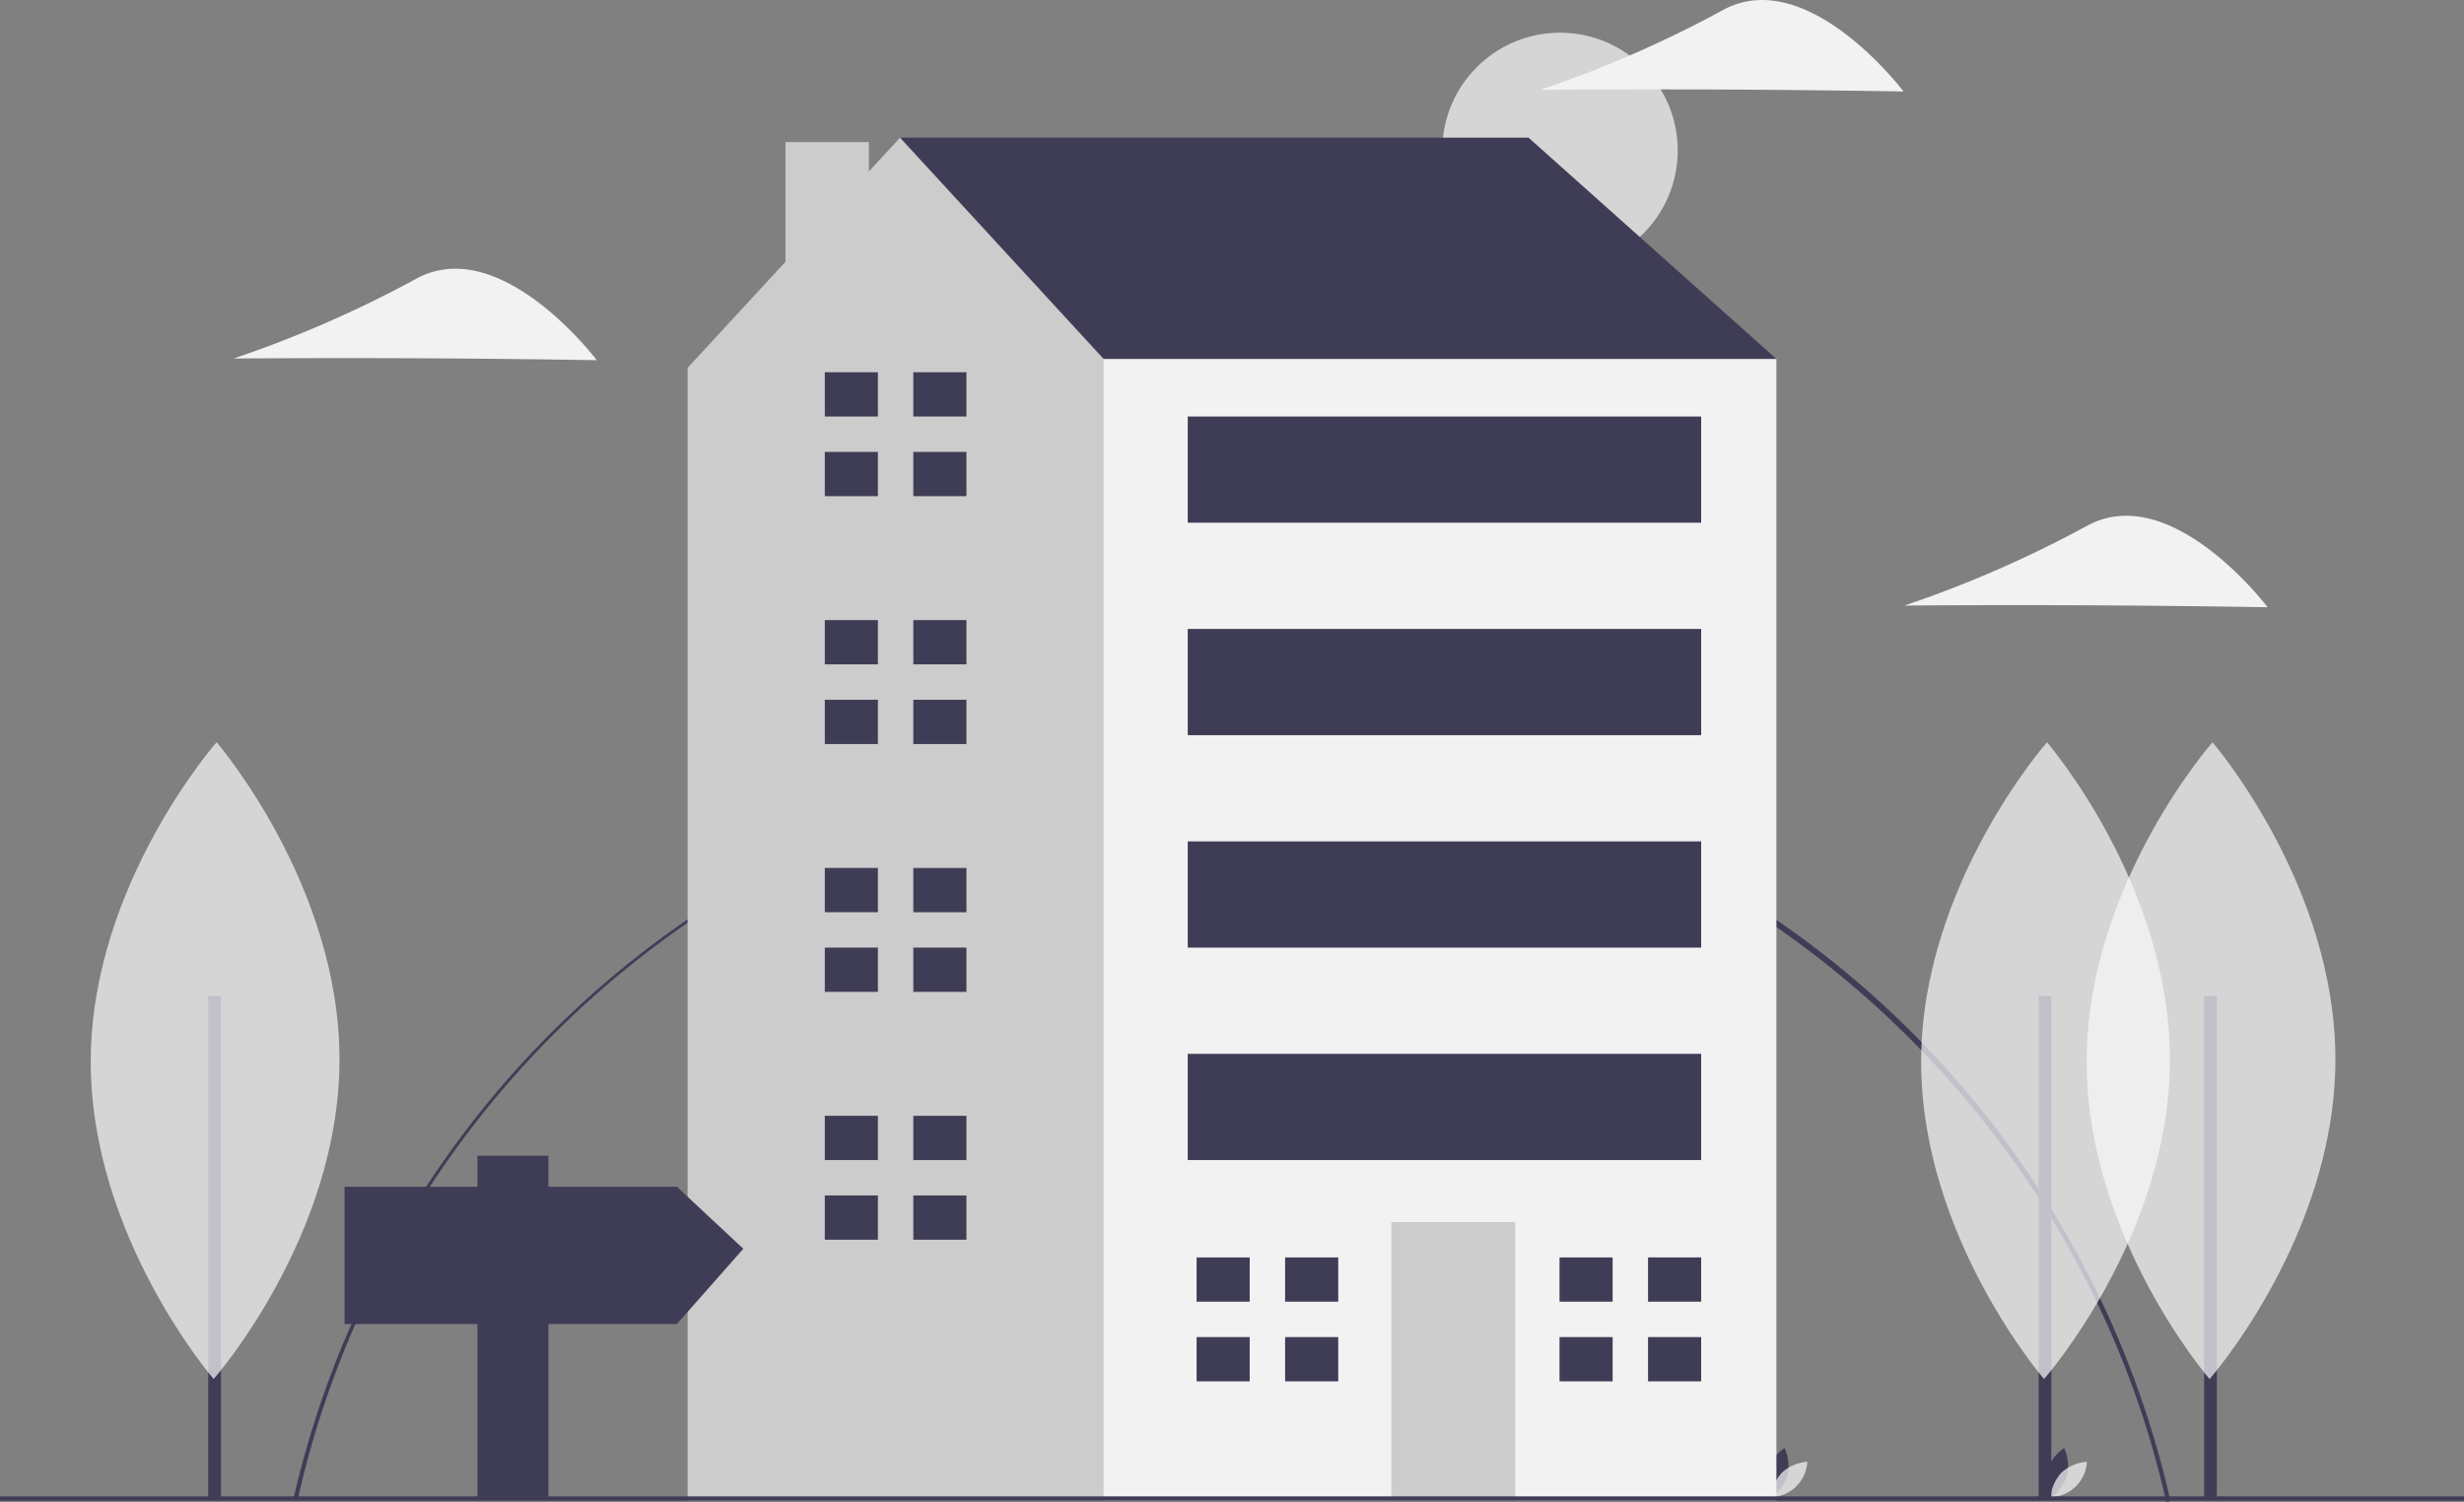 <svg xmlns="http://www.w3.org/2000/svg" width="360.438" height="219.722" viewBox="0 0 360.438 219.722"><rect x="0" y="0" width="360.438" height="219.722" fill="#808080" stroke="none"/><defs><style>.a{fill:#3f3d56;}.b{fill:#fafafa;opacity:0.7;}.c{fill:#ccc;}.d{fill:#f2f2f2;}</style></defs><path class="a" d="M440.891,559.823l.619-.139a140.791,140.791,0,0,0-274.562-.374l.618.141A139.346,139.346,0,0,1,304.186,450.579C369.164,450.579,426.656,496.523,440.891,559.823Z" transform="translate(-124.009 -340.102)"/><ellipse class="b" cx="17.218" cy="17.218" rx="17.218" ry="17.218" transform="translate(210.985 4.783)"/><path class="a" d="M217.089,775.655a6.38,6.38,0,0,1-2.376,3.214,5.493,5.493,0,0,1,1.945-7.188A6.381,6.381,0,0,1,217.089,775.655Z" transform="translate(85.295 -559.845)"/><path class="b" d="M207.157,779.521a6.38,6.38,0,0,0-1.654,3.639,5.493,5.493,0,0,0,5.336-5.194A6.38,6.38,0,0,0,207.157,779.521Z" transform="translate(94.438 -564.138)"/><path class="a" d="M346.089,775.655a6.38,6.38,0,0,1-2.376,3.214,5.493,5.493,0,0,1,1.945-7.188A6.381,6.381,0,0,1,346.089,775.655Z" transform="translate(-84.599 -559.845)"/><path class="b" d="M336.156,779.521a6.38,6.38,0,0,0-1.654,3.639,5.493,5.493,0,0,0,5.336-5.194A6.38,6.38,0,0,0,336.156,779.521Z" transform="translate(-75.456 -564.138)"/><path class="a" d="M439.007,101.081l6.475-5.18L409.224,63.529H317.286V92.017l59.566,40.142Z" transform="translate(-185.626 -43.39)"/><path class="c" d="M548.279,81.688V64.176h12.207v4.289l4.556-4.935L594.825,95.9l11.654,7.77,18.07,132.022L597.3,262.944H533.964V97.2Z" transform="translate(-433.382 -43.39)"/><rect class="d" width="98.413" height="167.043" transform="translate(161.443 52.512)"/><rect class="c" width="18.129" height="40.79" transform="translate(203.527 178.765)"/><path class="a" d="M352.007,586.728v-6.475h7.769v6.475h-7.769Z" transform="translate(-110.928 -396.309)"/><path class="a" d="M352.654,617.016h7.122v6.475h-7.769v-6.475Z" transform="translate(-110.928 -421.417)"/><rect class="a" width="7.769" height="6.475" transform="translate(228.13 183.945)"/><rect class="a" width="7.769" height="6.475" transform="translate(228.13 195.599)"/><path class="a" d="M519.483,586.728v-6.475h7.769v6.475h-7.769Z" transform="translate(-331.495 -396.309)"/><path class="a" d="M520.13,617.016h7.122v6.475h-7.769v-6.475Z" transform="translate(-331.495 -421.417)"/><rect class="a" width="7.769" height="6.475" transform="translate(175.039 183.945)"/><rect class="a" width="7.769" height="6.475" transform="translate(175.039 195.599)"/><path class="a" d="M691.043,178.25v-6.474h7.77v6.474h-7.77Z" transform="translate(-557.441 -117.322)"/><path class="a" d="M691.69,208.539h7.122v6.474h-7.77v-6.474Z" transform="translate(-557.441 -142.431)"/><rect class="a" width="7.769" height="6.475" transform="translate(120.653 54.454)"/><rect class="a" width="7.769" height="6.475" transform="translate(120.653 66.108)"/><path class="a" d="M691.043,292.624v-6.475h7.77v6.475h-7.77Z" transform="translate(-557.441 -195.438)"/><path class="a" d="M691.69,322.912h7.122v6.475h-7.77v-6.475Z" transform="translate(-557.441 -220.546)"/><rect class="a" width="7.769" height="6.475" transform="translate(120.653 90.711)"/><rect class="a" width="7.769" height="6.475" transform="translate(120.653 102.366)"/><path class="a" d="M691.043,407v-6.475h7.77V407h-7.77Z" transform="translate(-557.441 -273.554)"/><path class="a" d="M691.69,437.286h7.122v6.475h-7.77v-6.475Z" transform="translate(-557.441 -298.663)"/><rect class="a" width="7.769" height="6.475" transform="translate(120.653 126.969)"/><rect class="a" width="7.769" height="6.475" transform="translate(120.653 138.623)"/><path class="a" d="M691.043,521.372V514.9h7.77v6.475h-7.77Z" transform="translate(-557.441 -351.671)"/><path class="a" d="M691.69,551.66h7.122v6.475h-7.77V551.66Z" transform="translate(-557.441 -376.78)"/><rect class="a" width="7.769" height="6.475" transform="translate(120.653 163.226)"/><rect class="a" width="7.769" height="6.475" transform="translate(120.653 174.88)"/><rect class="a" width="75.104" height="15.539" transform="translate(173.744 60.929)"/><rect class="a" width="75.104" height="15.539" transform="translate(173.744 92.006)"/><rect class="a" width="75.104" height="15.539" transform="translate(173.744 123.084)"/><rect class="a" width="75.104" height="15.539" transform="translate(173.744 154.162)"/><rect class="a" width="360.438" height="0.634" transform="translate(0 218.903)"/><rect class="a" width="1.862" height="73.563" transform="translate(298.215 145.701)"/><path class="b" d="M167.212,492.465c-.119,25.723,17.979,46.66,17.979,46.66s18.29-20.769,18.408-46.492-17.979-46.66-17.979-46.66S167.331,466.742,167.212,492.465Z" transform="translate(113.816 -337.389)"/><rect class="a" width="1.862" height="73.563" transform="translate(322.426 145.701)"/><path class="b" d="M90.84,492.465c-.119,25.723,17.979,46.66,17.979,46.66s18.29-20.769,18.408-46.492-17.979-46.66-17.979-46.66S90.959,466.742,90.84,492.465Z" transform="translate(214.398 -337.389)"/><path class="d" d="M919.624,240.543c14.67.068,26.611.284,26.611.284s-14.194-18.8-26.558-11.835a168.831,168.831,0,0,1-26.567,11.59S904.954,240.475,919.624,240.543Z" transform="translate(-858.935 -188.135)"/><path class="d" d="M148.624,354.543c14.67.068,26.611.284,26.611.284s-14.194-18.8-26.558-11.835a168.83,168.83,0,0,1-26.567,11.59S133.954,354.475,148.624,354.543Z" transform="translate(156.478 -265.996)"/><path class="d" d="M316.624,116.543c14.67.068,26.611.284,26.611.284s-14.194-18.8-26.558-11.835a168.833,168.833,0,0,1-26.567,11.59S301.954,116.475,316.624,116.543Z" transform="translate(-64.779 -103.444)"/><rect class="a" width="1.862" height="73.563" transform="translate(30.462 145.701)"/><path class="b" d="M1011.84,492.465c-.118,25.723,17.979,46.66,17.979,46.66s18.29-20.769,18.408-46.492-17.979-46.66-17.979-46.66S1011.959,466.742,1011.84,492.465Z" transform="translate(-998.566 -337.389)"/><path class="a" d="M842.608,537.855H823.813v-4.537h-10.37v4.537H794v20.091h19.443v25.276h10.37V557.946h18.795l9.722-11.018Z" transform="translate(-743.596 -364.252)"/></svg>